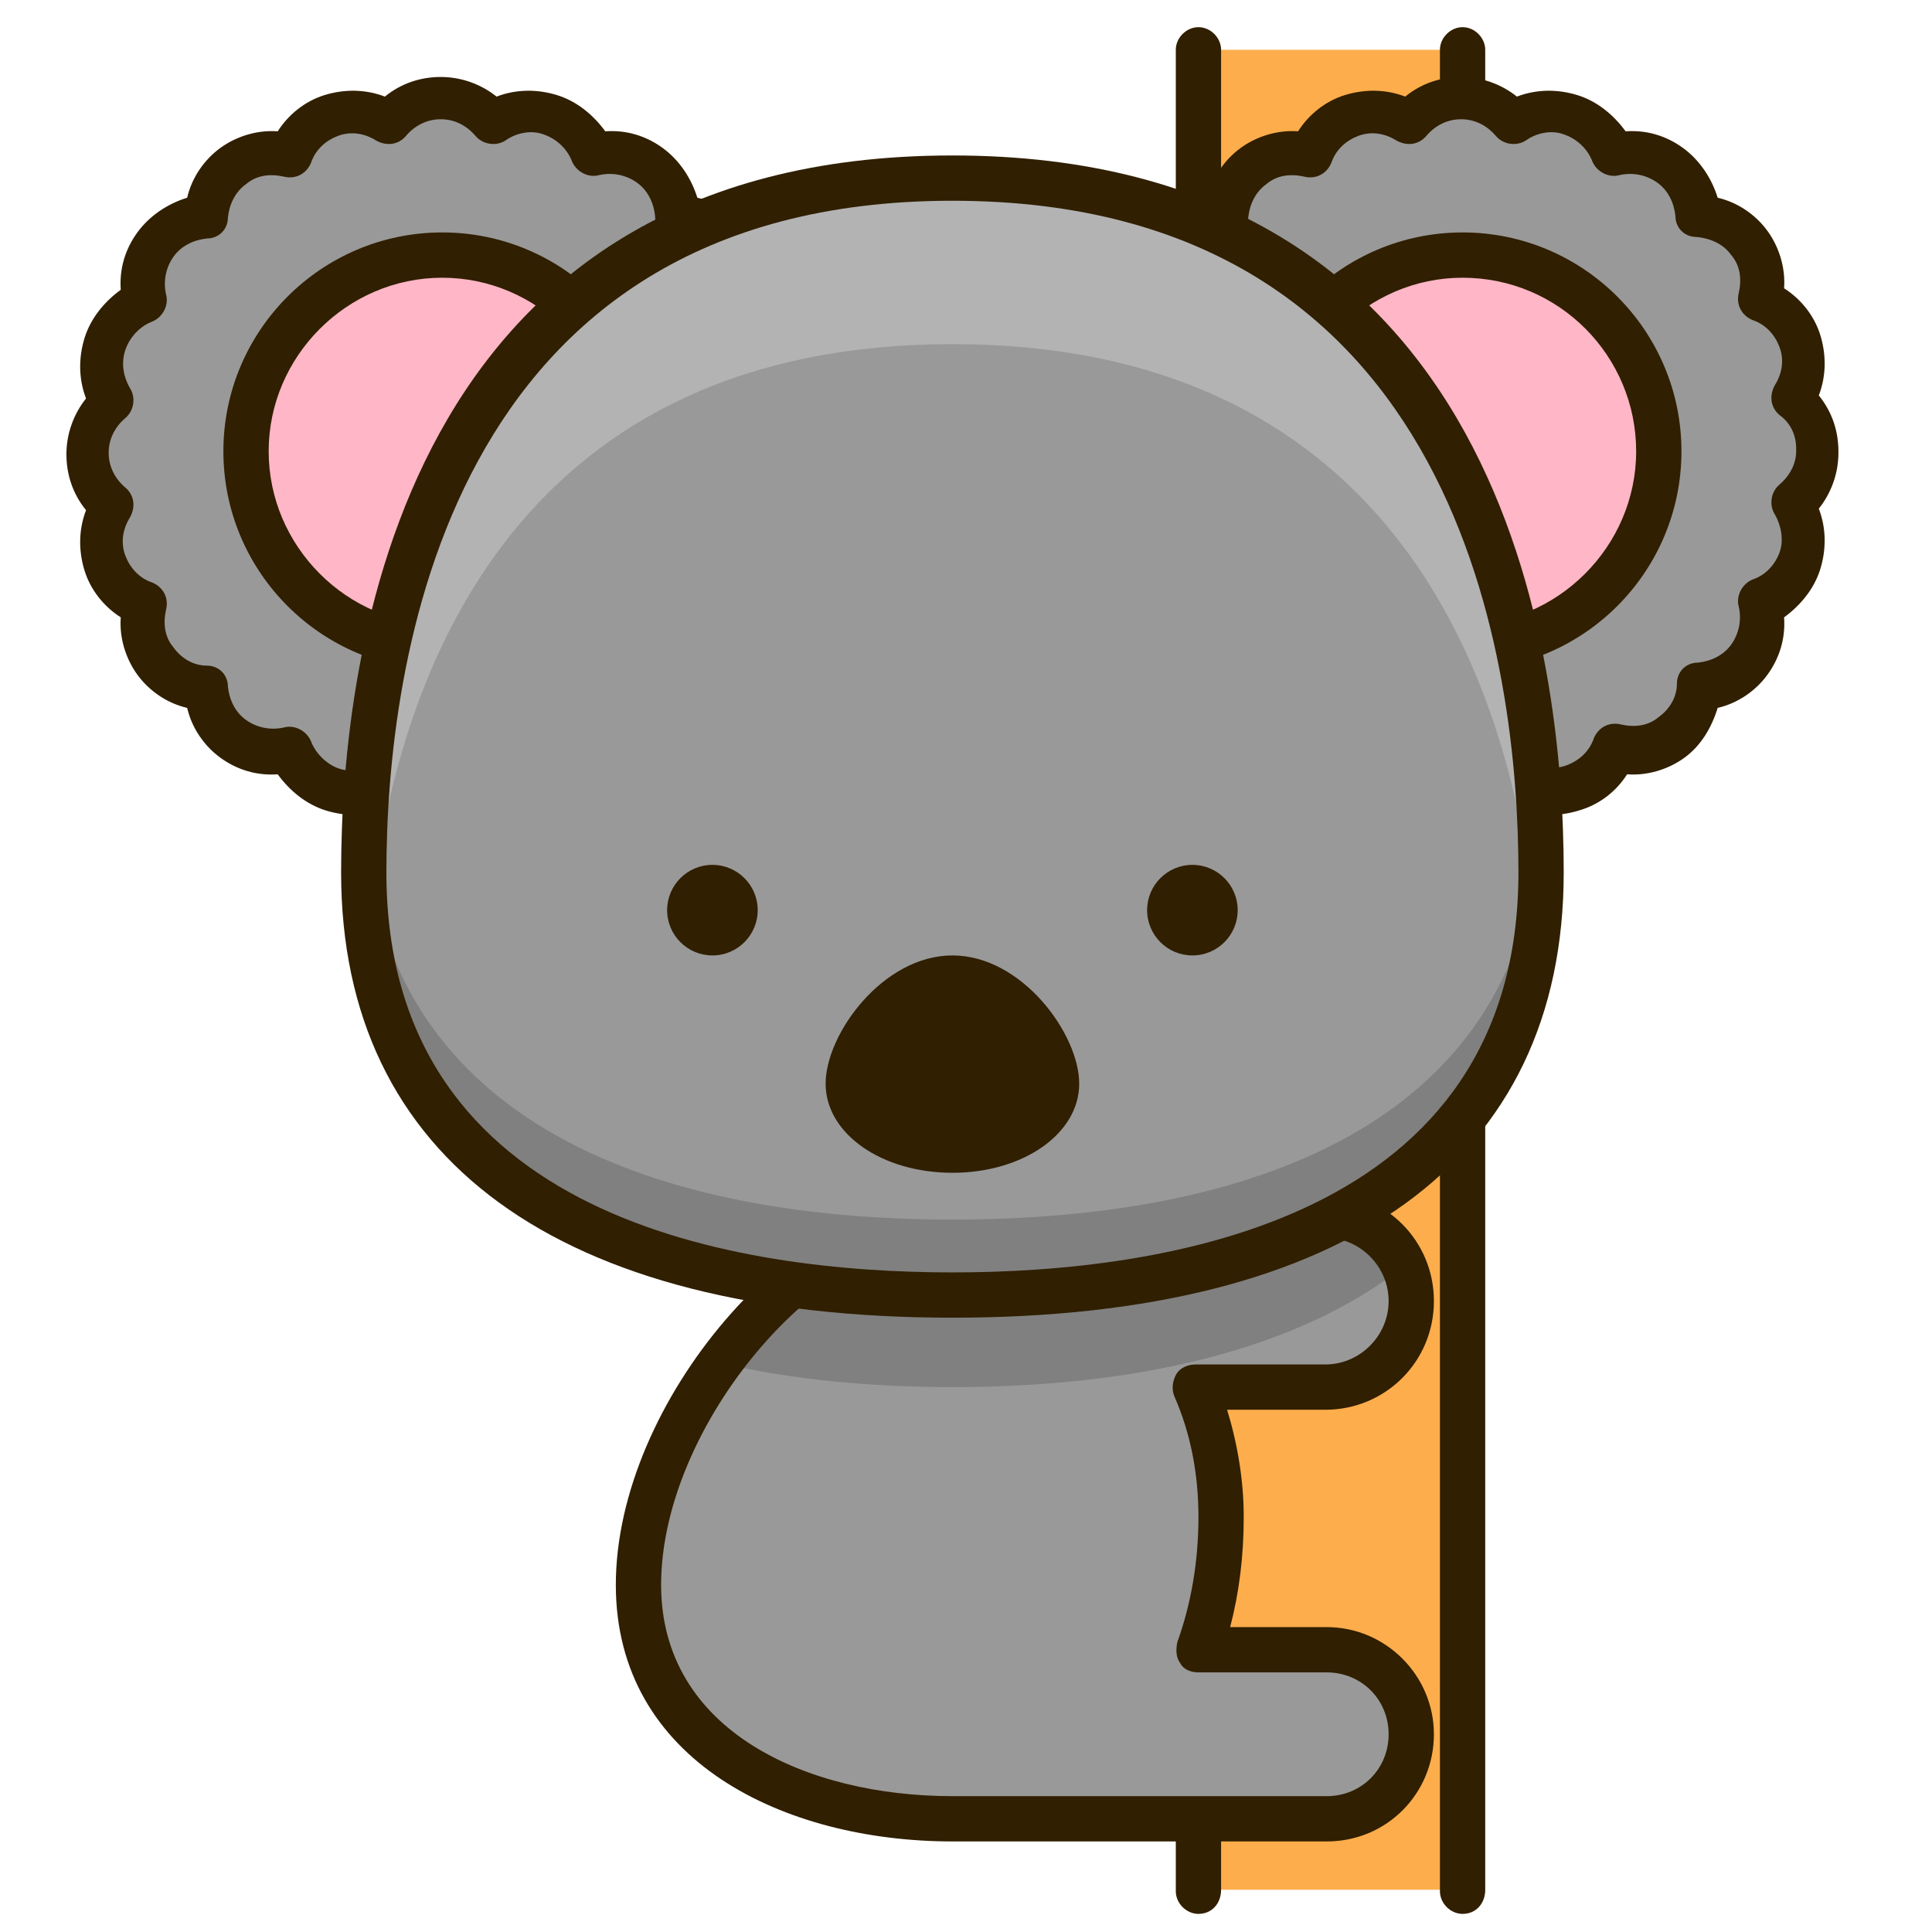 <?xml version="1.0" ?><svg style="enable-background:new 0 0 128 128;" version="1.1" viewBox="0 0 128 128" xml:space="preserve" xmlns="http://www.w3.org/2000/svg" xmlns:xlink="http://www.w3.org/1999/xlink"><style type="text/css">
	.st0{fill:#74CBDE;}
	.st1{fill:#B3F4FB;}
	.st2{fill:#301F00;}
	.st3{fill:#2FB0C1;}
	.st4{fill:#F2F2F2;}
	.st5{fill:#CCCCCC;}
	.st6{fill:#FFFFFF;}
	.st7{fill:#629EE1;}
	.st8{fill:#4180D8;}
	.st9{fill:#FF0013;}
	.st10{fill:#FF4D4D;}
	.st11{fill:#C80004;}
	.st12{fill:#FFD81A;}
	.st13{fill:#FFEA55;}
	.st14{fill:#FFB6C6;}
	.st15{fill:#FF97A9;}
	.st16{fill:#FFD0DC;}
	.st17{fill:#FF7287;}
	.st18{fill:#FDAD4C;}
	.st19{fill:#EB9129;}
	.st20{fill:#C13202;}
	.st21{fill:#CA4508;}
	.st22{fill:#FEC769;}
	.st23{fill:#FFEA9A;}
	.st24{fill:#FFDB69;}
	.st25{fill:#999999;}
	.st26{fill:#808080;}
	.st27{fill:#EBEBEB;}
	.st28{opacity:0.8;fill:#B3B3B3;}
	.st29{fill:#BCBCBC;}
	.st30{fill:#A39095;}
	.st31{fill:#B3B3B3;}
	.st32{fill:#EDFFC5;}
	.st33{fill:#F5FFD9;}
	.st34{opacity:0.8;fill:#FCFFF0;}
	.st35{fill:#8CC63F;}
	.st36{fill:#5AA319;}
	.st37{fill:#ACDC57;}
	.st38{fill:#C69452;}
	.st39{fill:#8A4900;}
	.st40{fill:#B17637;}
	.st41{fill:#E1D6BA;}
	.st42{fill:#CCBB92;}
	.st43{fill:#D8AD68;}
	.st44{fill:#253542;}
	.st45{fill:#2B4753;}
	.st46{fill:#FFA227;}
	.st47{fill:#0F171C;}
	.st48{fill:#FFBBBB;}
	.st49{fill:#A9A69C;}
	.st50{fill:#827E74;}
	.st51{fill:#C0BEB4;}
	.st52{fill:#333333;}
	.st53{fill:#FFE581;}
	.st54{fill:#6F4A38;}
	.st55{fill:#FFF5AE;}
	.st56{fill:#FFD252;}
	.st57{fill:#825C4D;}
	.st58{fill:#C97F4E;}
	.st59{fill:#B86538;}
	.st60{fill:#666666;}
	.st61{fill:#4D4D4D;}
	.st62{fill:#D6925E;}
	.st63{fill:#F9C0A7;}
	.st64{fill:#F7AD90;}
	.st65{fill:#D38F5B;}
	.st66{fill:#CD7C4F;}
	.st67{fill:#C1693E;}
	.st68{fill:#A05B38;}
	.st69{fill:#F1D4A5;}
	.st70{fill:#DD9665;}
	.st71{fill:#E7B777;}
	.st72{fill:#4A290A;}
	.st73{fill:#53770C;}
	.st74{fill:#699010;}
	.st75{fill:#884326;}
	.st76{fill:#F6D5A9;}
	.st77{fill:#F1C087;}
	.st78{fill:#FFD4C5;}
	.st79{fill:#FF9797;}
	.st80{fill:#FF8484;}
	.st81{fill:#FFAAAA;}
	.st82{fill:#7C0000;}
	.st83{fill:#A6B855;}
	.st84{fill:#C3D272;}
	.st85{fill:#7D942D;}
	.st86{fill:#68782F;}
	.st87{fill:#4F5E20;}
	.st88{fill:#81923E;}
	.st89{fill:#EE6B2B;}
	.st90{fill:#D2501E;}
	.st91{fill:#FF6868;}
	.st92{fill:#F85E28;}
	.st93{fill:#D5DAE0;}
	.st94{fill:#BCC4CD;}
	.st95{fill:#FDB62E;}
	.st96{fill:#472D07;}
	.st97{fill:#FC9C1B;}
	.st98{fill:#2D1A03;}
	.st99{fill:#FFFFD5;}
	.st100{fill:#FED041;}
	.st101{fill:#61400B;}
	.st102{fill:#FFFF95;}
	.st103{fill:#D7D3C9;}
	.st104{fill:#E8E3DA;}
	.st105{fill:#DDD6CA;}
	.st106{fill:#9E9992;}
	.st107{fill:#847E77;}
	.st108{fill:#F0EDE7;}
	.st109{fill:#88D3ED;}
	.st110{fill:#68C1E4;}
	.st111{fill:#A8E5F6;}
	.st112{fill:#E6E6E6;}
	.st113{fill:#D6D6D6;}
</style><g id="Fish"/><g id="Chicken"/><g id="Pig"/><g id="Dog"/><g id="Cat"/><g id="Bird"/><g id="Koala"><g id="Bamboo"><rect class="st18" height="121.9" width="17.5" x="79.4" y="3.3"/><path class="st2" d="M96.9,126.8c-0.8,0-1.5-0.7-1.5-1.5V3.3c0-0.8,0.7-1.5,1.5-1.5s1.5,0.7,1.5,1.5v121.9    C98.4,126.1,97.8,126.8,96.9,126.8z"/><path class="st2" d="M79.4,126.8c-0.8,0-1.5-0.7-1.5-1.5V3.3c0-0.8,0.7-1.5,1.5-1.5s1.5,0.7,1.5,1.5v121.9    C80.9,126.1,80.3,126.8,79.4,126.8z"/></g><g id="Body_6_"><path class="st25" d="M87.9,109.3h-8.5c1-2.7,1.5-5.7,1.5-8.8c0-3.1-0.6-6-1.8-8.6h8.6c3.1,0,5.7-2.6,5.7-5.7s-2.6-5.7-5.7-5.7H70    c0,0-4.4,0-6.9,0c-9.9,0-20.8,13.5-20.8,24.5c0,11,11,15.5,20.8,15.5c2.6,0,6.9,0,6.9,0h18c3.1,0,5.6-2.5,5.6-5.6v0    C93.5,111.8,91,109.3,87.9,109.3z"/><path class="st26" d="M87.8,80.5H70c0,0-4.4,0-6.9,0c-5.5,0-11.4,4.2-15.4,9.8c4.7,1.1,10,1.6,15.4,1.6c12,0,22.8-2.4,29.9-8    C92.2,81.9,90.2,80.5,87.8,80.5z"/><path class="st2" d="M87.9,122H63.1c-11.1,0-22.3-5.3-22.3-17c0-12.1,11.9-26,22.3-26h24.7c4,0,7.2,3.2,7.2,7.2    c0,4-3.2,7.2-7.2,7.2h-6.5c0.7,2.3,1.1,4.7,1.1,7.1c0,2.6-0.3,5-0.9,7.3h6.4c3.9,0,7.1,3.2,7.1,7.1C95,118.8,91.9,122,87.9,122z     M63.1,82c-8.8,0-19.3,12.5-19.3,23c0,9.7,9.7,14,19.3,14h24.8c2.3,0,4.1-1.8,4.1-4.1c0-2.3-1.8-4.1-4.1-4.1h-8.5    c-0.5,0-1-0.2-1.2-0.6c-0.3-0.4-0.3-0.9-0.2-1.4c0.9-2.5,1.4-5.3,1.4-8.3c0-2.8-0.5-5.5-1.6-8c-0.2-0.5-0.1-1,0.1-1.4    s0.7-0.7,1.3-0.7h8.6c2.3,0,4.2-1.9,4.2-4.2c0-2.3-1.9-4.2-4.2-4.2H63.1z"/></g><g id="Head_14_"><g id="Ear_3_"><g><path class="st25" d="M51.2,33.3c1-0.8,1.7-2.1,1.7-3.5c0,0,0,0,0,0c0,0,0,0,0,0c0-1.4-0.7-2.6-1.7-3.4c0.7-1.1,0.9-2.5,0.5-3.8      c-0.4-1.3-1.4-2.3-2.7-2.8c0.3-1.3,0.1-2.6-0.7-3.8c-0.8-1.1-2.1-1.7-3.4-1.8c-0.1-1.3-0.7-2.5-1.8-3.4c-1.1-0.8-2.5-1-3.8-0.7      c-0.5-1.2-1.5-2.2-2.8-2.6c-1.3-0.4-2.7-0.2-3.8,0.5c-0.8-1-2.1-1.6-3.5-1.6c-1.4,0-2.6,0.7-3.5,1.7c-1.1-0.7-2.5-0.9-3.8-0.5      C20.6,8,19.7,9,19.2,10.2c-1.3-0.3-2.6-0.1-3.8,0.7c-1.1,0.8-1.7,2.1-1.8,3.4c-1.3,0.1-2.5,0.7-3.4,1.8c-0.8,1.1-1,2.5-0.7,3.8      c-1.2,0.5-2.2,1.5-2.6,2.8c-0.4,1.3-0.2,2.7,0.5,3.8c-1,0.8-1.6,2.1-1.6,3.5c0,1.4,0.7,2.6,1.7,3.5c-0.7,1.1-0.9,2.5-0.5,3.8      c0.4,1.3,1.4,2.3,2.6,2.8c-0.3,1.3-0.1,2.6,0.7,3.8v0c0.8,1.1,2.1,1.7,3.4,1.8c0.1,1.3,0.7,2.5,1.8,3.4c1.1,0.8,2.5,1,3.8,0.7      c0.5,1.2,1.5,2.2,2.8,2.6h0c1.3,0.4,2.7,0.2,3.8-0.5c0.8,1,2.1,1.6,3.5,1.6c1.4,0,2.6-0.7,3.5-1.7c1.1,0.7,2.5,0.9,3.8,0.5v0      c1.3-0.4,2.3-1.4,2.8-2.6c1.3,0.3,2.6,0.1,3.8-0.7c1.1-0.8,1.7-2.1,1.8-3.4c1.3-0.1,2.5-0.7,3.4-1.8c0.8-1.1,1-2.5,0.7-3.8      c1.2-0.5,2.2-1.4,2.6-2.8h0C52.1,35.8,51.9,34.4,51.2,33.3z"/><path class="st2" d="M29.3,54.9c-1.4,0-2.7-0.5-3.7-1.3c-1.3,0.5-2.7,0.5-4,0.1c-1.3-0.4-2.4-1.3-3.2-2.4      c-1.4,0.1-2.7-0.3-3.8-1.1c-1.1-0.8-1.9-2-2.2-3.3c-1.3-0.3-2.5-1.1-3.3-2.2c-0.8-1.1-1.2-2.5-1.1-3.8c-1.1-0.7-2-1.8-2.4-3.1      c-0.4-1.3-0.4-2.7,0.1-4c-0.9-1.1-1.3-2.4-1.3-3.7c0-1.4,0.5-2.7,1.3-3.7c-0.5-1.3-0.5-2.7-0.1-4c0.4-1.3,1.3-2.4,2.4-3.2      c-0.1-1.4,0.3-2.7,1.1-3.8c0.8-1.1,2-1.9,3.3-2.3c0.3-1.3,1.1-2.5,2.2-3.3c1.1-0.8,2.5-1.2,3.8-1.1c0.7-1.1,1.8-2,3.1-2.4      c1.3-0.4,2.7-0.4,4,0.1c1.1-0.9,2.4-1.3,3.7-1.3c0,0,0,0,0,0c1.4,0,2.7,0.5,3.7,1.3c1.3-0.5,2.7-0.5,4-0.1      c1.3,0.4,2.4,1.3,3.2,2.4c1.4-0.1,2.7,0.3,3.8,1.1c1.1,0.8,1.9,2,2.3,3.3c1.3,0.3,2.5,1.1,3.3,2.2c0.8,1.1,1.2,2.5,1.1,3.8      c1.1,0.7,2,1.8,2.4,3.1s0.4,2.7-0.1,4c0.9,1.1,1.3,2.4,1.3,3.7c0,0,0,0,0,0.1c0,0,0,0,0,0c0,1.4-0.5,2.7-1.3,3.7      c0.5,1.3,0.5,2.7,0.1,4s-1.3,2.4-2.4,3.2c0.1,1.4-0.3,2.7-1.1,3.8c-0.8,1.1-2,1.9-3.3,2.2c-0.4,1.3-1.1,2.5-2.2,3.3      c-1.1,0.8-2.5,1.2-3.8,1.1c-0.7,1.1-1.8,2-3.2,2.4c-1.3,0.4-2.7,0.4-4-0.1C32,54.4,30.7,54.9,29.3,54.9      C29.3,54.9,29.3,54.9,29.3,54.9z M25.9,50.2c0.4,0,0.9,0.2,1.2,0.5c0.6,0.7,1.4,1.1,2.3,1.1c0,0,0,0,0,0c0.9,0,1.7-0.4,2.3-1.1      c0.5-0.6,1.3-0.7,2-0.3c0.8,0.5,1.7,0.6,2.5,0.3c0.8-0.3,1.5-0.9,1.8-1.8c0.3-0.7,1-1.1,1.8-0.9c0.9,0.2,1.8,0.1,2.5-0.5      c0.7-0.5,1.2-1.3,1.2-2.2c0-0.8,0.6-1.4,1.4-1.4c0.9-0.1,1.7-0.5,2.2-1.2c0.5-0.7,0.7-1.6,0.5-2.5c-0.2-0.7,0.2-1.5,0.9-1.8      c0.9-0.3,1.5-1,1.8-1.8s0.1-1.8-0.3-2.5c-0.4-0.6-0.3-1.5,0.3-2c0.7-0.6,1.1-1.4,1.1-2.2c0,0,0,0,0-0.1c0,0,0-0.1,0-0.1      c0-0.9-0.4-1.7-1.1-2.2c-0.6-0.5-0.7-1.3-0.3-2c0.5-0.8,0.6-1.7,0.3-2.5s-0.9-1.5-1.8-1.8c-0.7-0.3-1.1-1-0.9-1.8      c0.2-0.9,0.1-1.8-0.5-2.5c-0.5-0.7-1.3-1.1-2.3-1.2c-0.8,0-1.4-0.6-1.4-1.4c-0.1-0.9-0.5-1.7-1.2-2.2c-0.7-0.5-1.6-0.7-2.5-0.5      c-0.7,0.2-1.5-0.2-1.8-0.9c-0.3-0.8-1-1.5-1.9-1.8c-0.8-0.3-1.8-0.1-2.5,0.4c-0.6,0.4-1.5,0.3-2-0.3c-0.6-0.7-1.4-1.1-2.3-1.1      c0,0,0,0,0,0c-0.9,0-1.7,0.4-2.3,1.1c-0.5,0.6-1.3,0.7-2,0.3c-0.8-0.5-1.7-0.6-2.5-0.3c-0.8,0.3-1.5,0.9-1.8,1.8      c-0.3,0.7-1,1.1-1.8,0.9c-0.9-0.2-1.8-0.1-2.5,0.5c-0.7,0.5-1.1,1.3-1.2,2.2c0,0.8-0.6,1.4-1.4,1.4c-0.9,0.1-1.7,0.5-2.2,1.2      c-0.5,0.7-0.7,1.6-0.5,2.5c0.2,0.7-0.2,1.5-0.9,1.8c-0.8,0.3-1.5,1-1.8,1.9s-0.1,1.8,0.3,2.5c0.4,0.6,0.3,1.5-0.3,2      c-0.7,0.6-1.1,1.4-1.1,2.3c0,0.9,0.4,1.7,1.1,2.3c0.6,0.5,0.7,1.3,0.3,2c-0.5,0.8-0.6,1.7-0.3,2.5s0.9,1.5,1.8,1.8      c0.7,0.3,1.1,1,0.9,1.8c-0.2,0.9-0.1,1.8,0.5,2.5c0.5,0.7,1.3,1.2,2.2,1.2c0.8,0,1.4,0.6,1.4,1.4c0.1,0.9,0.5,1.7,1.2,2.2      c0.7,0.5,1.6,0.7,2.5,0.5c0.7-0.2,1.5,0.2,1.8,0.9c0.3,0.8,1,1.5,1.8,1.8c0.8,0.3,1.8,0.1,2.5-0.3      C25.3,50.3,25.6,50.2,25.9,50.2z"/><circle class="st14" cx="29.3" cy="29.9" r="13"/><path class="st2" d="M29.3,44.4c-8,0-14.5-6.5-14.5-14.5s6.5-14.5,14.5-14.5s14.5,6.5,14.5,14.5S37.3,44.4,29.3,44.4z       M29.3,18.4c-6.3,0-11.5,5.2-11.5,11.5S23,41.4,29.3,41.4s11.5-5.2,11.5-11.5S35.6,18.4,29.3,18.4z"/></g><g><path class="st25" d="M118.8,33.3c1-0.8,1.7-2.1,1.7-3.5c0,0,0,0,0,0c0,0,0,0,0,0c0-1.4-0.7-2.6-1.7-3.4      c0.7-1.1,0.9-2.5,0.5-3.8c-0.4-1.3-1.4-2.3-2.7-2.8c0.3-1.3,0.1-2.6-0.7-3.8c-0.8-1.1-2.1-1.7-3.4-1.8c-0.1-1.3-0.7-2.5-1.8-3.4      c-1.1-0.8-2.5-1-3.8-0.7c-0.5-1.2-1.5-2.2-2.8-2.6c-1.3-0.4-2.7-0.2-3.8,0.5c-0.8-1-2.1-1.6-3.5-1.6c-1.4,0-2.6,0.7-3.5,1.7      c-1.1-0.7-2.5-0.9-3.8-0.5C88.3,8,87.3,9,86.8,10.2c-1.3-0.3-2.6-0.1-3.8,0.7c-1.1,0.8-1.7,2.1-1.8,3.4      c-1.3,0.1-2.5,0.7-3.4,1.8c-0.8,1.1-1,2.5-0.7,3.8c-1.2,0.5-2.2,1.5-2.6,2.8c-0.4,1.3-0.2,2.7,0.5,3.8c-1,0.8-1.6,2.1-1.6,3.5      c0,1.4,0.7,2.6,1.7,3.5c-0.7,1.1-0.9,2.5-0.5,3.8c0.4,1.3,1.4,2.3,2.6,2.8c-0.3,1.3-0.1,2.6,0.7,3.8v0c0.8,1.1,2.1,1.7,3.4,1.8      c0.1,1.3,0.7,2.5,1.8,3.4c1.1,0.8,2.5,1,3.8,0.7c0.5,1.2,1.5,2.2,2.8,2.6h0c1.3,0.4,2.7,0.2,3.8-0.5c0.8,1,2.1,1.6,3.5,1.6      c1.4,0,2.6-0.7,3.5-1.7c1.1,0.7,2.5,0.9,3.8,0.5v0c1.3-0.4,2.3-1.4,2.8-2.6c1.3,0.3,2.6,0.1,3.8-0.7c1.1-0.8,1.7-2.1,1.8-3.4      c1.3-0.1,2.5-0.7,3.4-1.8c0.8-1.1,1-2.5,0.7-3.8c1.2-0.5,2.2-1.4,2.6-2.8h0C119.7,35.8,119.5,34.4,118.8,33.3z"/><path class="st2" d="M96.9,54.9c-1.4,0-2.7-0.5-3.7-1.3c-1.3,0.5-2.7,0.5-4,0.1c-1.3-0.4-2.4-1.3-3.2-2.4      c-1.4,0.1-2.7-0.3-3.8-1.1c-1.1-0.8-1.9-2-2.2-3.3c-1.3-0.3-2.5-1.1-3.3-2.2c-0.8-1.1-1.2-2.5-1.1-3.8c-1.1-0.7-2-1.8-2.4-3.1      c-0.4-1.3-0.4-2.7,0.1-4c-0.9-1.1-1.3-2.4-1.3-3.7c0-1.4,0.5-2.7,1.3-3.7c-0.5-1.3-0.5-2.7-0.1-4c0.4-1.3,1.3-2.4,2.4-3.2      c-0.1-1.4,0.3-2.7,1.1-3.8c0.8-1.1,2-1.9,3.3-2.3c0.3-1.3,1.1-2.5,2.2-3.3c1.1-0.8,2.5-1.2,3.8-1.1c0.7-1.1,1.8-2,3.1-2.4      c1.3-0.4,2.7-0.4,4,0.1c1.1-0.9,2.4-1.3,3.7-1.3c0,0,0,0,0,0c1.4,0,2.7,0.5,3.7,1.3c1.3-0.5,2.7-0.5,4-0.1      c1.3,0.4,2.4,1.3,3.2,2.4c1.4-0.1,2.7,0.3,3.8,1.1c1.1,0.8,1.9,2,2.3,3.3c1.3,0.3,2.5,1.1,3.3,2.2c0.8,1.1,1.2,2.5,1.1,3.8      c1.1,0.7,2,1.8,2.4,3.1s0.4,2.7-0.1,4c0.9,1.1,1.3,2.4,1.3,3.7c0,0,0,0,0,0.1c0,0,0,0,0,0c0,1.4-0.5,2.7-1.3,3.7      c0.5,1.3,0.5,2.7,0.1,4s-1.3,2.4-2.4,3.2c0.1,1.4-0.3,2.7-1.1,3.8c-0.8,1.1-2,1.9-3.3,2.2c-0.4,1.3-1.1,2.5-2.2,3.3      c-1.1,0.8-2.5,1.2-3.8,1.1c-0.7,1.1-1.8,2-3.2,2.4c-1.3,0.4-2.7,0.4-4-0.1C99.6,54.4,98.3,54.9,96.9,54.9      C96.9,54.9,96.9,54.9,96.9,54.9z M93.5,50.2c0.4,0,0.9,0.2,1.2,0.5c0.6,0.7,1.4,1.1,2.3,1.1c0,0,0,0,0,0c0.9,0,1.7-0.4,2.3-1.1      c0.5-0.6,1.3-0.7,2-0.3c0.8,0.5,1.7,0.6,2.5,0.3c0.8-0.3,1.5-0.9,1.8-1.8c0.3-0.7,1-1.1,1.8-0.9c0.9,0.2,1.8,0.1,2.5-0.5      c0.7-0.5,1.2-1.3,1.2-2.2c0-0.8,0.6-1.4,1.4-1.4c0.9-0.1,1.7-0.5,2.2-1.2c0.5-0.7,0.7-1.6,0.5-2.5c-0.2-0.7,0.2-1.5,0.9-1.8      c0.9-0.3,1.5-1,1.8-1.8s0.1-1.8-0.3-2.5c-0.4-0.6-0.3-1.5,0.3-2c0.7-0.6,1.1-1.4,1.1-2.2c0,0,0,0,0-0.1c0,0,0-0.1,0-0.1      c0-0.9-0.4-1.7-1.1-2.2c-0.6-0.5-0.7-1.3-0.3-2c0.5-0.8,0.6-1.7,0.3-2.5s-0.9-1.5-1.8-1.8c-0.7-0.3-1.1-1-0.9-1.8      c0.2-0.9,0.1-1.8-0.5-2.5c-0.5-0.7-1.3-1.1-2.3-1.2c-0.8,0-1.4-0.6-1.4-1.4c-0.1-0.9-0.5-1.7-1.2-2.2c-0.7-0.5-1.6-0.7-2.5-0.5      c-0.7,0.2-1.5-0.2-1.8-0.9c-0.3-0.8-1-1.5-1.9-1.8c-0.8-0.3-1.8-0.1-2.5,0.4c-0.6,0.4-1.5,0.3-2-0.3c-0.6-0.7-1.4-1.1-2.3-1.1      c0,0,0,0,0,0c-0.9,0-1.7,0.4-2.3,1.1c-0.5,0.6-1.3,0.7-2,0.3c-0.8-0.5-1.7-0.6-2.5-0.3c-0.8,0.3-1.5,0.9-1.8,1.8      c-0.3,0.7-1,1.1-1.8,0.9c-0.9-0.2-1.8-0.1-2.5,0.5c-0.7,0.5-1.1,1.3-1.2,2.2c0,0.8-0.6,1.4-1.4,1.4c-0.9,0.1-1.7,0.5-2.2,1.2      c-0.5,0.7-0.7,1.6-0.5,2.5c0.2,0.7-0.2,1.5-0.9,1.8c-0.8,0.3-1.5,1-1.8,1.9s-0.1,1.8,0.3,2.5c0.4,0.6,0.3,1.5-0.3,2      c-0.7,0.6-1.1,1.4-1.1,2.3c0,0.9,0.4,1.7,1.1,2.3c0.6,0.5,0.7,1.3,0.3,2c-0.5,0.8-0.6,1.7-0.3,2.5s0.9,1.5,1.8,1.8      c0.7,0.3,1.1,1,0.9,1.8c-0.2,0.9-0.1,1.8,0.5,2.5c0.5,0.7,1.3,1.2,2.2,1.2c0.8,0,1.4,0.6,1.4,1.4c0.1,0.9,0.5,1.7,1.2,2.2      c0.7,0.5,1.6,0.7,2.5,0.5c0.7-0.2,1.5,0.2,1.8,0.9c0.3,0.8,1,1.5,1.8,1.8c0.8,0.3,1.8,0.1,2.5-0.3      C92.9,50.3,93.2,50.2,93.5,50.2z"/><circle class="st14" cx="96.9" cy="29.9" r="13"/><path class="st2" d="M96.9,44.4c-8,0-14.5-6.5-14.5-14.5s6.5-14.5,14.5-14.5s14.5,6.5,14.5,14.5S104.9,44.4,96.9,44.4z       M96.9,18.4c-6.3,0-11.5,5.2-11.5,11.5s5.2,11.5,11.5,11.5s11.5-5.2,11.5-11.5S103.3,18.4,96.9,18.4z"/></g></g><g id="Head"><path class="st25" d="M24.1,57.8c0,20.4,17.5,28,39,28c21.5,0,39-7.6,39-28c0-20.4-7.7-46-39-46C31.9,11.8,24.1,37.4,24.1,57.8"/><path class="st26" d="M63.1,80.8c-20.8,0-37.8-7.1-38.9-26c0,1-0.1,2-0.1,3c0,20.4,17.5,28,39,28s39-7.6,39-28c0-1,0-2-0.1-3     C101,73.8,83.9,80.8,63.1,80.8z"/><path class="st31" d="M63.1,22.8c27.9,0,37.1,20.4,38.7,39.3c0.2-1.4,0.3-2.8,0.3-4.3c0-20.4-7.8-46-39-46c-31.3,0-39,25.6-39,46     c0,1.5,0.1,2.9,0.3,4.3C26,43.2,35.2,22.8,63.1,22.8z"/><path class="st2" d="M63.1,87.3c-26.1,0-40.5-10.5-40.5-29.5c0-14.3,3.9-47.5,40.5-47.5s40.5,33.2,40.5,47.5     C103.6,76.9,89.2,87.3,63.1,87.3z M63.1,13.3c-33.8,0-37.5,31.1-37.5,44.5c0,23.1,23.5,26.5,37.5,26.5s37.5-3.4,37.5-26.5     C100.6,44.5,97,13.3,63.1,13.3z"/></g><g id="Nose_3_"><path class="st2" d="M63.1,76.2c-3.8,0-6.9-2-6.9-4.4s3.1-7,6.9-7c3.8,0,6.9,4.5,6.9,7S66.9,76.2,63.1,76.2"/><path class="st2" d="M71.5,71.8c0,3.3-3.7,5.9-8.4,5.9s-8.4-2.6-8.4-5.9c0-3.3,3.8-8.5,8.4-8.5S71.5,68.5,71.5,71.8z M68.5,71.8     c0-1.7-2.5-5.5-5.4-5.5s-5.4,3.7-5.4,5.5c0,1.4,2.2,2.9,5.4,2.9S68.5,73.2,68.5,71.8z"/></g><g id="Eyes_5_"><circle class="st2" cx="79" cy="60.3" r="3"/><circle class="st2" cx="47.2" cy="60.3" r="3"/></g></g></g><g id="Mice"/><g id="Snake"/><g id="Lion"/><g id="Caterpillar"/><g id="Dolphin"/><g id="Penguin"/><g id="Deer"/><g id="Elephant"/><g id="Panda"/><g id="Giraffe"/><g id="Cow"/><g id="Monkey"/><g id="Rabbit"/><g id="Bear"/><g id="Zebra"/><g id="Crab"/><g id="Crocodile"/><g id="Frog"/><g id="Owl"/><g id="Layer_28"/><g id="Octopus"/><g id="Turtle"/><g id="Squirrel"/><g id="Duck"/><g id="Squid"/><g id="Unicorn"/><g id="Parrot"/><g id="Layer_36"/><g id="Cockroach"/><g id="Gorilla"/><g id="Tiger"/><g id="Goat"/><g id="Whale"/></svg>